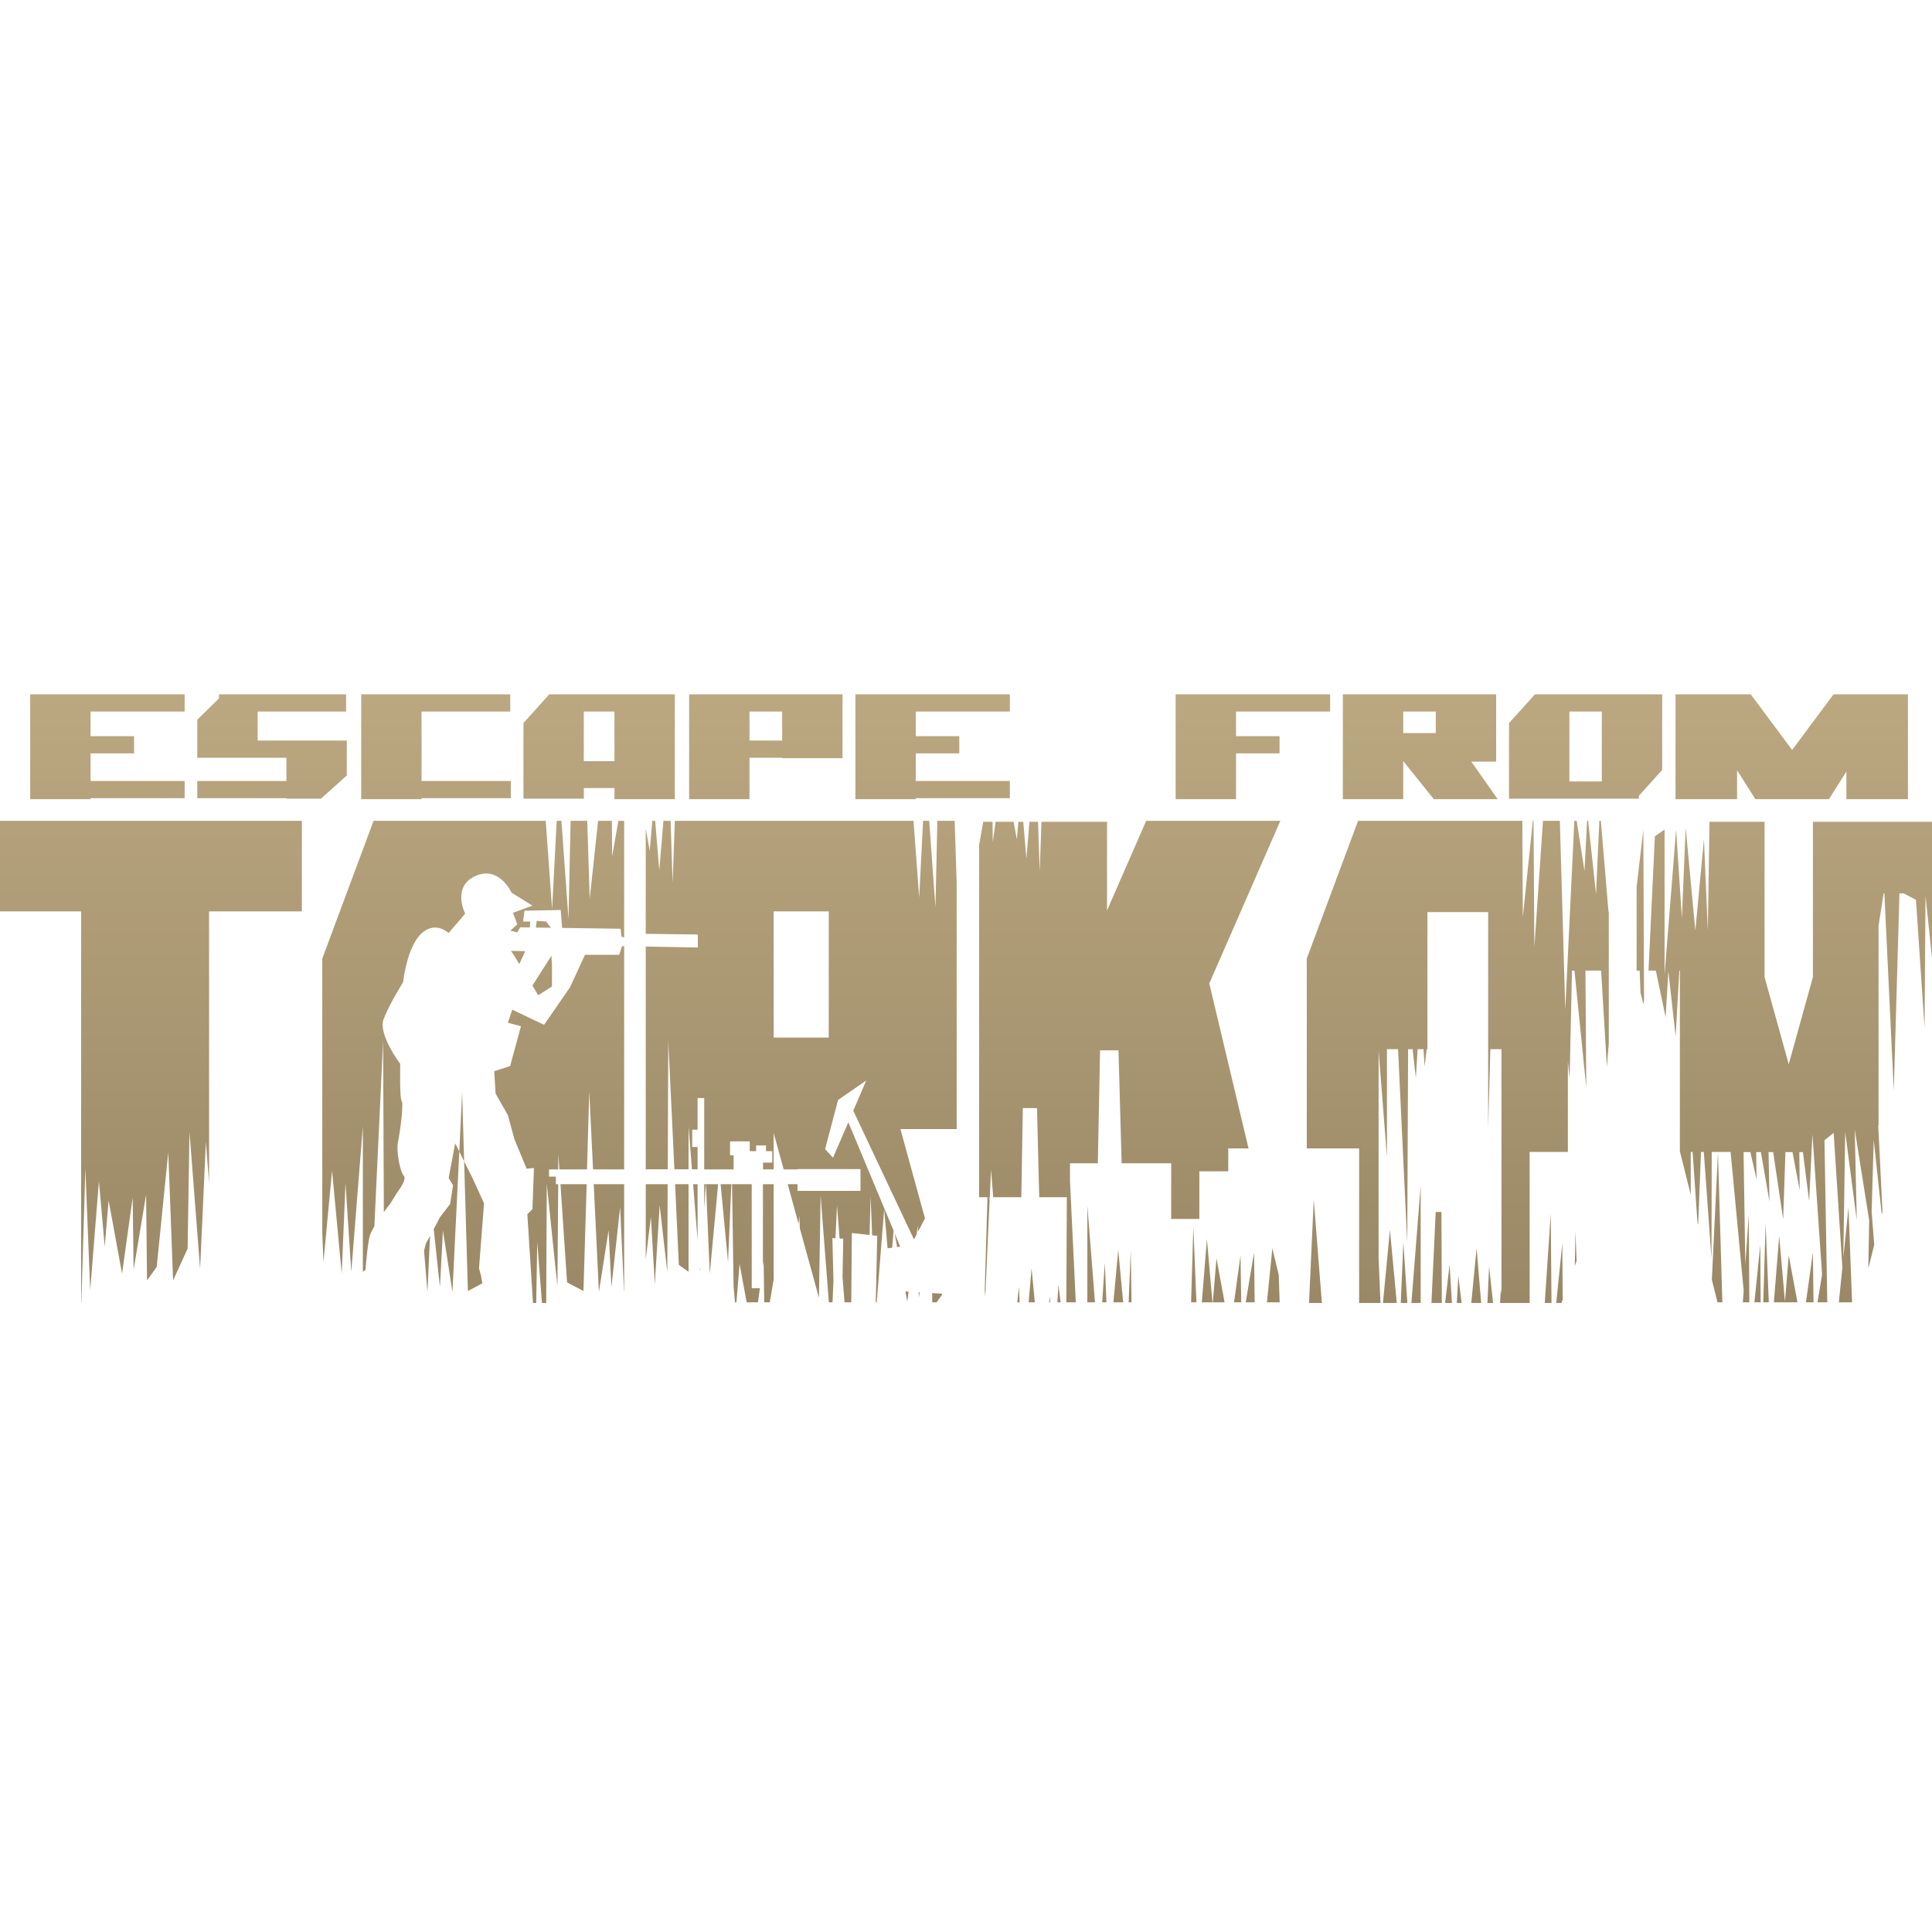 <?xml version="1.0" encoding="UTF-8"?>
<svg xmlns="http://www.w3.org/2000/svg" xmlns:xlink="http://www.w3.org/1999/xlink" viewBox="0 0 64 64" width="64px" height="64px">
<defs>
<linearGradient id="linear0" gradientUnits="userSpaceOnUse" x1="32.144" y1="23" x2="32.144" y2="43.165" >
<stop offset="0" style="stop-color:rgb(73.333%,65.882%,50.588%);stop-opacity:1;"/>
<stop offset="1" style="stop-color:rgb(60.392%,53.333%,40%);stop-opacity:1;"/>
</linearGradient>
</defs>
<g id="surface62080870">
<path style=" stroke:none;fill-rule:nonzero;fill:url(#linear0);" d="M 13.965 25.871 L 16.922 25.871 L 16.922 26.441 L 13.965 26.441 L 13.965 26.473 L 11.965 26.473 L 11.965 23 L 16.902 23 L 16.902 23.57 L 13.965 23.57 Z M 1.91 23 L 1 23 L 1 26.473 L 3 26.473 L 3 26.441 L 6.117 26.441 L 6.117 25.871 L 3 25.871 L 3 24.957 L 4.441 24.957 L 4.441 24.387 L 3 24.387 L 3 23.57 L 6.117 23.57 L 6.117 23 Z M 22.09 23 L 22.355 23 L 22.355 26.473 L 20.355 26.473 L 20.355 26.105 L 19.34 26.105 L 19.34 26.457 L 17.34 26.457 L 17.34 23.953 L 18.195 23 Z M 20.355 25.215 L 20.355 23.57 L 19.34 23.57 L 19.34 25.215 Z M 27.066 23 L 27.91 23 L 27.91 25.117 L 25.91 25.117 L 25.91 25.102 L 24.828 25.102 L 24.828 26.473 L 22.828 26.473 L 22.828 23 Z M 25.91 24.531 L 25.91 23.57 L 24.828 23.57 L 24.828 24.531 Z M 48.738 25.23 L 49.613 26.473 L 47.496 26.473 L 46.484 25.211 L 46.484 26.473 L 44.484 26.473 L 44.484 23 L 49.562 23 L 49.562 25.23 Z M 46.484 23.57 L 46.484 24.285 L 47.562 24.285 L 47.562 23.57 Z M 62.781 23 L 60.738 23 L 59.367 24.844 L 57.996 23 L 55.504 23 L 55.504 26.473 L 57.543 26.473 L 57.543 25.516 L 58.148 26.473 L 60.586 26.473 L 61.164 25.559 L 61.164 26.473 L 63.203 26.473 L 63.203 23 Z M 54.289 23 L 55.062 23 L 55.062 25.504 L 54.289 26.363 L 54.289 26.457 L 49.988 26.457 L 49.988 23.953 L 50.848 23 Z M 53.062 25.887 L 53.062 23.57 L 51.988 23.57 L 51.988 25.887 Z M 9.488 24.531 L 8.535 24.531 L 8.535 23.57 L 11.465 23.57 L 11.465 23 L 7.254 23 L 7.254 23.137 L 6.535 23.84 L 6.535 25.102 L 9.488 25.102 L 9.488 25.871 L 6.535 25.871 L 6.535 26.441 L 9.488 26.441 L 9.488 26.457 L 10.633 26.457 L 11.488 25.688 L 11.488 24.531 Z M 29.246 23 L 28.336 23 L 28.336 26.473 L 30.336 26.473 L 30.336 26.441 L 33.453 26.441 L 33.453 25.871 L 30.336 25.871 L 30.336 24.957 L 31.777 24.957 L 31.777 24.387 L 30.336 24.387 L 30.336 23.57 L 33.453 23.57 L 33.453 23 Z M 39.855 23 L 38.945 23 L 38.945 26.473 L 40.945 26.473 L 40.945 24.957 L 42.387 24.957 L 42.387 24.387 L 40.945 24.387 L 40.945 23.57 L 44.062 23.57 L 44.062 23 Z M 23.191 42.129 L 23.199 42.016 L 23.184 42.016 Z M 23.328 40.02 L 23.383 39.227 L 23.328 39.227 Z M 29.719 41.312 L 29.82 41.297 L 29.637 40.852 Z M 23.512 42.191 L 23.789 39.227 L 23.387 39.227 Z M 24.117 41.809 L 24.227 39.227 L 23.871 39.227 Z M 24.902 39.227 L 24.25 39.227 L 24.301 42.613 L 24.348 43.141 L 24.395 43.141 L 24.5 41.871 L 24.734 43.141 L 25.109 43.141 L 25.172 42.676 L 24.902 42.676 Z M 25.273 41.938 L 25.297 41.777 L 25.316 43.141 L 25.5 43.141 L 25.629 42.383 L 25.629 39.227 L 25.273 39.227 Z M 33.699 43.141 L 33.777 43.141 L 33.754 42.621 Z M 34.074 43.141 L 34.281 43.141 L 34.172 42.016 Z M 34.754 43.141 L 34.789 43.141 L 34.777 42.941 Z M 30.055 43.117 L 30.098 42.789 L 29.992 42.781 Z M 30.438 42.988 L 30.465 42.809 L 30.434 42.809 Z M 30.883 43.141 L 31.027 43.141 L 31.203 42.895 L 31.207 42.855 L 30.879 42.836 Z M 31.625 27.191 L 31.691 29.25 L 31.691 37.402 L 29.828 37.402 L 30.641 40.363 L 30.406 40.809 L 30.402 40.594 L 30.363 40.895 L 30.277 41.059 L 28.266 36.793 L 28.695 35.793 L 27.762 36.438 L 27.332 38.066 L 27.594 38.352 L 28.102 37.176 L 29.602 40.766 L 29.555 41.332 L 29.402 41.352 L 29.289 40.055 L 29.043 43.141 L 29.012 43.141 L 29.059 40.938 L 28.891 40.922 L 28.84 39.637 L 28.805 40.91 L 28.219 40.844 L 28.199 43.141 L 27.977 43.141 L 27.91 42.305 L 27.934 41.035 L 27.812 41.027 L 27.727 39.926 L 27.676 41.02 L 27.574 41.012 L 27.609 42.453 L 27.578 43.141 L 27.457 43.141 L 27.184 39.605 L 27.129 42.988 L 26.496 40.691 L 26.48 40.277 L 26.453 40.539 L 26.094 39.227 L 26.418 39.227 L 26.418 39.449 L 28.504 39.449 L 28.504 38.727 L 26.418 38.727 L 26.418 38.738 L 25.961 38.738 L 25.629 37.535 L 25.629 38.738 L 25.277 38.738 L 25.277 38.512 L 25.582 38.512 L 25.582 38.133 L 25.375 38.133 L 25.375 37.945 L 25.047 37.945 L 25.047 38.133 L 24.836 38.133 L 24.836 37.809 L 24.184 37.809 L 24.184 38.27 L 24.301 38.27 L 24.301 38.738 L 23.328 38.738 L 23.328 36.375 L 23.109 36.375 L 23.109 37.422 L 22.93 37.422 L 22.93 37.996 L 23.109 37.996 L 23.109 38.734 L 22.922 38.734 L 22.809 37.309 L 22.809 38.734 L 22.34 38.734 L 22.137 34.469 L 22.121 38.734 L 21.391 38.734 L 21.391 31.355 L 23.117 31.387 L 23.117 30.957 L 21.391 30.934 L 21.391 27.445 L 21.523 28.188 L 21.609 27.191 L 21.703 27.191 L 21.84 28.828 L 21.977 27.191 L 22.215 27.191 L 22.281 29.246 L 22.355 27.191 L 30.262 27.191 L 30.449 29.734 L 30.578 27.191 L 30.781 27.191 L 30.988 30.055 L 31.051 27.191 Z M 27.453 30.191 L 25.629 30.191 L 25.629 34.371 L 27.453 34.371 Z M 17.203 31.938 L 17.398 31.508 L 16.926 31.5 L 17.016 31.629 Z M 19.84 42.797 L 20.16 40.754 L 20.254 42.637 L 20.543 39.988 L 20.672 42.797 L 20.676 42.734 L 20.676 39.227 L 19.668 39.227 Z M 18.785 42.48 L 19.328 42.766 L 19.434 39.227 L 18.566 39.227 Z M 15.215 38.148 L 15.375 38.473 L 15.309 36.16 Z M 15.93 42.242 L 15.867 42.016 L 16.035 39.863 L 15.652 39.023 L 15.375 38.473 L 15.5 42.766 L 15.977 42.512 Z M -0.004 30.191 L 2.688 30.191 L 2.688 43.141 L 2.695 43.141 L 2.754 41.199 L 2.828 38.711 L 2.988 42.734 L 3.277 39.129 L 3.469 41.297 L 3.598 39.766 L 4.043 42.191 L 4.395 39.672 L 4.426 42.062 L 4.84 39.574 L 4.871 42.414 L 5.191 41.969 L 5.574 38.172 L 5.734 42.414 L 6.215 41.363 L 6.277 37.5 L 6.629 42.031 L 6.82 37.82 L 6.926 39.176 L 6.926 30.191 L 10 30.191 L 10 27.191 L -0.004 27.191 Z M 14.863 39.023 L 15.008 39.262 L 14.91 39.887 L 14.57 40.328 L 14.48 40.508 L 14.367 40.715 L 14.574 42.637 L 14.672 40.754 L 14.988 42.797 L 15.215 38.145 L 15.078 37.875 Z M 14.109 41.191 L 14.047 41.43 L 14.16 42.797 L 14.246 40.941 Z M 35.027 43.141 L 35.133 43.141 L 35.062 42.559 Z M 20.277 28.371 L 20.27 27.191 L 19.812 27.191 L 19.535 29.773 L 19.453 27.191 L 18.902 27.191 L 18.832 30.438 L 18.598 27.191 L 18.441 27.191 L 18.289 30.117 L 18.078 27.191 L 12.375 27.191 L 10.676 31.754 L 10.676 40.859 L 10.715 41.809 L 11 38.777 L 11.32 42.191 L 11.445 39.191 L 11.637 42.129 L 12.02 37.309 L 12.02 42.129 L 12.105 42.07 C 12.148 41.582 12.195 41.109 12.254 40.926 C 12.281 40.84 12.336 40.73 12.402 40.617 L 12.691 34.469 L 12.715 40.152 C 12.793 40.047 12.863 39.953 12.93 39.871 C 13.059 39.664 13.141 39.527 13.141 39.527 C 13.141 39.527 13.496 39.074 13.379 38.953 C 13.258 38.836 13.113 38.141 13.188 37.805 C 13.258 37.469 13.379 36.535 13.305 36.465 C 13.234 36.395 13.258 35.242 13.258 35.242 C 13.258 35.242 12.516 34.262 12.707 33.762 C 12.898 33.258 13.352 32.539 13.352 32.539 C 13.352 32.539 13.473 31.391 13.949 30.934 C 14.43 30.48 14.859 30.91 14.859 30.91 L 15.41 30.266 C 15.41 30.266 14.957 29.379 15.746 29.02 C 16.535 28.66 16.945 29.57 16.945 29.57 L 17.637 30 L 16.992 30.238 L 17.137 30.621 L 16.906 30.828 L 17.137 30.887 L 17.23 30.719 L 17.551 30.723 L 17.566 30.527 L 17.328 30.527 L 17.375 30.168 L 18.574 30.145 L 18.621 30.738 L 20.559 30.766 L 20.586 31.027 L 20.676 31.051 L 20.676 27.191 L 20.484 27.191 Z M 20.512 31.629 L 19.379 31.629 L 18.883 32.703 L 18.023 33.949 L 16.969 33.445 L 16.824 33.879 L 17.258 33.996 L 16.898 35.316 L 16.371 35.484 L 16.418 36.227 L 16.824 36.941 L 17.039 37.734 L 17.445 38.715 L 17.688 38.691 L 17.637 40.055 L 17.469 40.223 L 17.656 43.164 L 17.762 43.164 L 17.797 41.141 L 17.953 43.164 L 18.094 43.164 L 18.113 39.223 L 18.465 42.605 L 18.492 39.227 L 18.414 39.227 L 18.414 38.977 L 18.188 38.977 L 18.188 38.738 L 18.492 38.738 L 18.496 38.234 L 18.531 38.738 L 19.445 38.738 L 19.52 36.16 L 19.645 38.738 L 20.676 38.738 L 20.676 31.344 L 20.605 31.344 Z M 22.488 41.902 L 22.809 42.129 L 22.809 39.227 L 22.363 39.227 Z M 21.391 41.711 L 21.562 40.309 L 21.691 42.543 L 21.852 39.926 L 22.105 42.129 L 22.117 39.227 L 21.391 39.227 Z M 23.109 41.09 L 23.109 39.227 L 22.961 39.227 Z M 17.828 32.969 L 18.285 32.68 L 18.285 31.965 L 18.266 31.66 L 17.637 32.648 Z M 18.094 30.527 L 17.781 30.504 L 17.75 30.727 L 18.246 30.734 L 18.238 30.719 Z M 42.148 41.352 L 41.969 43.141 L 42.391 43.141 L 42.359 42.23 Z M 52.168 41.934 L 52.227 41.773 L 52.188 40.789 Z M 51.551 43.164 L 51.723 43.164 L 51.766 43.051 L 51.754 41.188 Z M 54.215 29.383 L 54.215 32.152 L 54.316 32.152 L 54.344 32.887 L 54.441 33.273 L 54.461 33.109 L 54.438 27.477 Z M 53.031 27.191 L 52.98 27.191 L 52.871 29.617 L 52.609 27.191 L 52.574 27.191 L 52.488 28.852 L 52.23 27.191 L 52.152 27.191 L 51.852 33.445 L 51.672 27.191 L 51.113 27.191 L 50.828 31.371 L 50.801 27.191 L 50.777 27.191 L 50.445 30.383 L 50.43 27.191 L 44.988 27.191 L 43.289 31.754 L 43.289 38.043 L 45.023 38.043 L 45.023 43.164 L 45.73 43.164 L 45.668 41.684 L 45.668 34.812 L 45.945 38.328 L 45.945 34.754 L 46.312 34.754 L 46.617 41.168 L 46.645 34.754 L 46.793 34.754 L 46.902 35.711 L 46.961 34.754 L 47.156 34.754 L 47.191 35.328 L 47.262 34.754 L 47.285 34.754 L 47.285 30.215 L 49.297 30.215 L 49.297 37.363 L 49.371 34.754 L 49.738 34.754 L 49.738 42.867 L 49.715 42.715 L 49.691 43.164 L 50.672 43.164 L 50.672 38.16 L 51.938 38.16 L 51.938 35.164 L 51.996 35.719 L 52.074 32.152 L 52.156 32.152 L 52.547 36.027 L 52.52 32.164 L 52.523 32.152 L 53.039 32.152 L 53.23 35.34 L 53.293 34.555 L 53.293 30.168 L 53.285 30.223 Z M 48.738 43.164 L 49.066 43.164 L 48.914 41.348 Z M 49.273 43.164 L 49.461 43.164 L 49.328 41.953 Z M 51.172 43.164 L 51.395 43.164 L 51.371 40.195 Z M 59.129 43.117 L 58.938 40.945 L 58.762 43.141 L 59.543 43.141 L 59.254 41.586 Z M 36.02 43.141 L 36.273 43.141 L 36.02 39.941 Z M 59.824 43.141 L 60.074 43.141 L 60.055 41.488 Z M 60.055 27.223 L 60.055 32.367 L 59.254 35.254 L 58.453 32.367 L 58.453 27.223 L 56.629 27.223 L 56.574 30.828 L 56.445 27.797 L 56.16 30.828 L 55.84 27.414 L 55.715 30.414 L 55.523 27.48 L 55.141 32.297 L 55.141 27.48 L 54.82 27.703 L 54.609 32.152 L 54.852 32.152 L 55.176 33.699 L 55.266 32.168 L 55.508 34.332 L 55.629 32.152 L 55.648 32.152 L 55.648 38.137 L 56.008 39.578 L 56.008 38.16 L 56.07 38.16 L 56.23 40.48 L 56.254 40.574 L 56.348 38.16 L 56.441 38.16 L 56.695 41.691 L 56.703 38.16 L 57.328 38.16 L 57.762 42.758 L 57.734 43.141 L 57.949 43.141 L 57.93 40.246 L 57.816 41.898 L 57.758 38.164 L 57.984 38.164 L 58.188 39.07 L 58.176 38.164 L 58.332 38.164 L 58.617 39.809 L 58.586 38.164 L 58.738 38.164 L 59.07 40.387 L 59.145 38.164 L 59.379 38.164 L 59.617 39.426 L 59.605 38.164 L 59.723 38.164 L 59.93 39.789 L 60.039 37.574 L 60.359 42.219 L 60.207 43.141 L 60.531 43.141 L 60.438 37.773 L 60.742 37.527 L 61.031 41.988 L 60.914 43.141 L 61.352 43.141 L 61.234 39.988 L 61.062 41.668 L 61.125 37.504 L 61.508 40.422 L 61.441 37.422 L 61.918 40.422 L 61.891 42.016 L 62.086 41.238 L 62 40.133 L 62.07 37.762 L 62.336 40.234 L 62.359 40.129 L 62.219 37.277 L 62.23 37.277 L 62.23 30.664 L 62.398 29.594 L 62.422 29.594 L 62.734 36.129 L 62.922 29.594 L 63.062 29.594 L 63.469 29.809 L 63.754 34.051 L 63.785 29.68 L 64.133 33.004 L 64.141 32.977 L 64.156 29.59 L 64.289 29.59 L 64.289 27.223 Z M 62.477 39.656 L 62.48 39.652 L 62.48 39.641 Z M 58.117 43.141 L 58.324 43.141 L 58.312 41.234 Z M 48.258 43.164 L 48.418 43.164 L 48.309 42.27 Z M 58.414 43.02 L 58.41 43.141 L 58.594 43.141 L 58.488 40.531 Z M 56.707 42.391 L 56.895 43.141 L 57.055 43.141 L 56.91 38.172 Z M 40.879 43.141 L 41.117 43.141 L 41.094 41.586 Z M 40.176 43.141 L 40.566 43.141 L 40.297 41.68 Z M 39.457 43.117 L 39.457 43.141 L 39.633 43.141 L 39.531 40.629 Z M 39.812 43.141 L 40.164 43.141 L 39.98 41.043 Z M 36.512 43.141 L 36.652 43.141 L 36.598 41.824 Z M 37.387 43.141 L 37.484 43.141 L 37.457 41.41 Z M 36.883 43.141 L 37.207 43.141 L 37.043 41.41 Z M 46.402 43.164 L 46.621 43.164 L 46.488 41.152 Z M 47.062 43.164 L 47.062 39.27 L 46.754 43.164 Z M 41.266 43.141 L 41.562 43.141 L 41.543 41.488 Z M 47.871 43.164 L 48.098 43.164 L 48.02 41.887 Z M 47.559 40.148 L 47.418 43.164 L 47.762 43.164 L 47.75 40.148 Z M 45.812 43.164 L 46.27 43.164 L 46.043 40.738 Z M 36.672 30.16 L 36.672 27.223 L 34.5 27.223 L 34.441 28.863 L 34.387 27.223 L 34.102 27.223 L 34 28.445 L 33.898 27.223 L 33.734 27.223 L 33.684 27.805 L 33.578 27.223 L 32.98 27.223 L 32.887 27.895 L 32.879 27.223 L 32.57 27.223 L 32.438 27.988 L 32.434 27.305 L 32.434 39.66 L 32.711 39.66 L 32.621 42.723 L 32.637 42.957 L 32.781 39.793 L 32.777 39.66 L 32.789 39.66 L 32.828 38.742 L 32.902 39.66 L 33.832 39.66 L 33.883 36.707 L 34.352 36.707 L 34.426 39.66 L 35.34 39.66 L 35.324 43.141 L 35.637 43.141 L 35.445 39.129 L 35.445 38.535 L 36.367 38.535 L 36.441 34.793 L 37.051 34.793 L 37.156 38.535 L 38.797 38.535 L 38.797 40.379 L 39.73 40.379 L 39.73 38.801 L 40.688 38.801 L 40.688 38.043 L 41.359 38.043 L 40.059 32.578 L 42.414 27.191 L 37.969 27.191 Z M 43.363 43.164 L 43.789 43.164 L 43.52 39.734 Z M 43.363 43.164 "/>
</g>
</svg>
